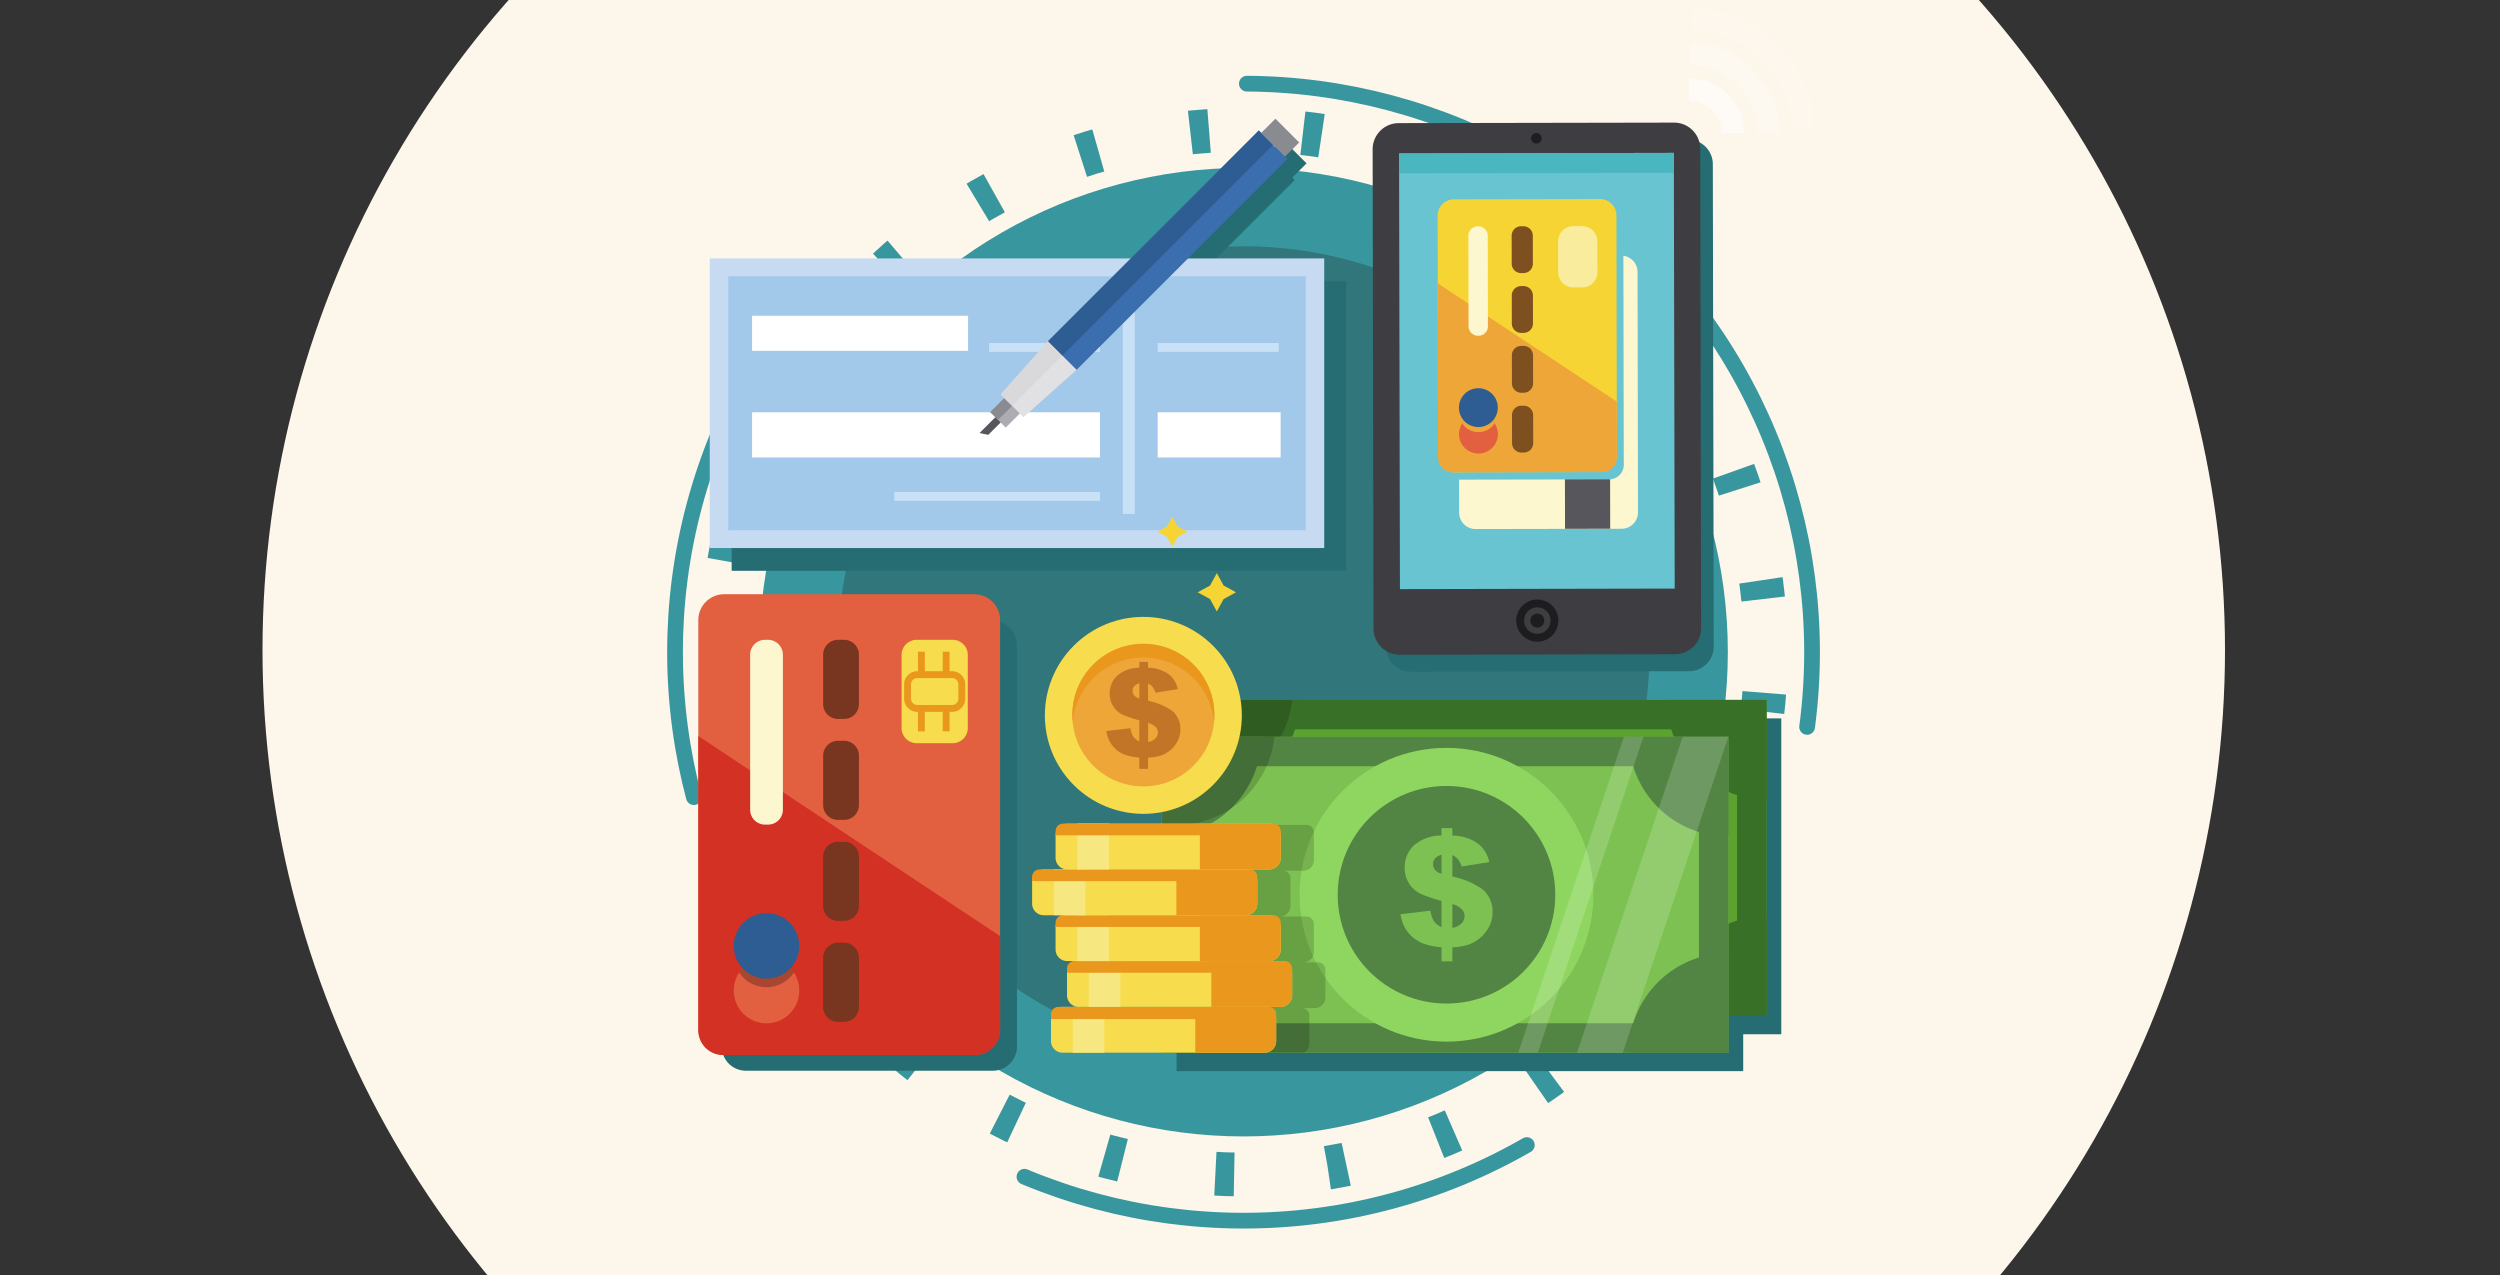 <svg xmlns="http://www.w3.org/2000/svg" xmlns:xlink="http://www.w3.org/1999/xlink" width="400" height="204" viewBox="0 0 400 204">
  <rect x="0" y="0" width="400" height="204" fill="#333333" stroke="none"/>
  <defs>
    <clipPath id="clip-path">
      <rect id="Rectángulo_415896" data-name="Rectángulo 415896" width="400" height="204" transform="translate(915 3700)" fill="#fff" stroke="#707070" stroke-width="1"/>
    </clipPath>
  </defs>
  <g id="Enmascarar_grupo_1098840" data-name="Enmascarar grupo 1098840" transform="translate(-915 -3700)" clip-path="url(#clip-path)">
    <g id="Grupo_1183547" data-name="Grupo 1183547">
      <circle id="Elipse_13193" data-name="Elipse 13193" cx="157" cy="157" r="157" transform="translate(957 3647)" fill="#fdf6ea"/>
      <g id="OBJECTS" transform="translate(941.963 3622.51)">
        <g id="Grupo_1183546" data-name="Grupo 1183546" transform="translate(24.368 37.2)">
          <g id="Grupo_1183545" data-name="Grupo 1183545">
            <g id="Grupo_1183544" data-name="Grupo 1183544" transform="translate(19 16)">
              <circle id="Elipse_13181" data-name="Elipse 13181" cx="77.484" cy="77.484" r="77.484" transform="translate(51.154 51.151)" fill="#38979e"/>
              <circle id="Elipse_13182" data-name="Elipse 13182" cx="64.943" cy="64.943" r="64.943" transform="translate(36.793 128.636) rotate(-45)" fill="#30767a"/>
              <g id="Grupo_1183513" data-name="Grupo 1183513" transform="translate(10.441 10.441)">
                <circle id="Elipse_13183" data-name="Elipse 13183" cx="83.577" cy="83.577" r="83.577" transform="translate(0 118.195) rotate(-45)" fill="none" stroke="#38979e" stroke-miterlimit="10" stroke-width="7" stroke-dasharray="3.006 15.032"/>
              </g>
              <g id="Grupo_1183514" data-name="Grupo 1183514" transform="translate(0)">
                <circle id="Elipse_13184" data-name="Elipse 13184" cx="90.96" cy="90.96" r="90.96" transform="translate(0 128.636) rotate(-45)" fill="none" stroke="#38979e" stroke-linecap="round" stroke-miterlimit="10" stroke-width="2.517" stroke-dasharray="83.434 83.434"/>
              </g>
              <path id="Trazado_1045121" data-name="Trazado 1045121" d="M320.377,281.1H237.038V287h-6.094V337.54H321.6v-5.9h6.094V281.1h-7.317Z" transform="translate(-113.02 -141.868)" fill="#256d73"/>
              <path id="Trazado_1045122" data-name="Trazado 1045122" d="M150.7,307.049V257.63a4.079,4.079,0,0,0-4.079-4.079H107.553a4.079,4.079,0,0,0-4.079,4.079v64.176a3.846,3.846,0,0,0,3.847,3.846h39.528a3.847,3.847,0,0,0,3.847-3.846V307.049Z" transform="translate(-58.316 -130.047)" fill="#256d73"/>
              <g id="Grupo_1183517" data-name="Grupo 1183517" transform="translate(121.647 136.277)">
                <rect id="Rectángulo_415876" data-name="Rectángulo 415876" width="90.655" height="50.537" fill="#5ba32e"/>
                <g id="Grupo_1183515" data-name="Grupo 1183515">
                  <path id="Trazado_1045123" data-name="Trazado 1045123" d="M323.416,280.63v41.13H242.168V280.63h81.248m4.7-4.7H237.465v50.537H328.12V275.926Z" transform="translate(-237.465 -275.926)" fill="#397028"/>
                </g>
                <path id="Trazado_1045124" data-name="Trazado 1045124" d="M237.465,291.861A15.934,15.934,0,0,0,253.4,275.926H237.465Z" transform="translate(-237.465 -275.926)" fill="#397028"/>
                <path id="Trazado_1045125" data-name="Trazado 1045125" d="M368.357,275.926a15.934,15.934,0,0,0,15.935,15.935V275.926Z" transform="translate(-293.637 -275.926)" fill="#397028"/>
                <path id="Trazado_1045126" data-name="Trazado 1045126" d="M384.292,336.542a15.934,15.934,0,0,0-15.935,15.935h15.935Z" transform="translate(-293.637 -301.939)" fill="#397028"/>
                <path id="Trazado_1045127" data-name="Trazado 1045127" d="M237.465,336.553v15.928h15.681A15.932,15.932,0,0,0,237.465,336.553Z" transform="translate(-237.465 -301.944)" fill="#397028"/>
                <circle id="Elipse_13185" data-name="Elipse 13185" cx="17.406" cy="17.406" r="17.406" transform="translate(20.936 27.359) rotate(-45)" opacity="0.21"/>
                <circle id="Elipse_13186" data-name="Elipse 13186" cx="17.406" cy="17.406" r="17.406" transform="translate(28.148 7.862)" fill="#397028"/>
                <g id="Grupo_1183516" data-name="Grupo 1183516" transform="translate(38.184 14.615)" opacity="0.18">
                  <path id="Trazado_1045128" data-name="Trazado 1045128" d="M318.572,306.963l-4.422.7a4.732,4.732,0,0,0-.6-1.171,2.958,2.958,0,0,0-.885-.66v3.439a12.875,12.875,0,0,1,4.827,2.035,4.693,4.693,0,0,1,1.605,3.652,4.984,4.984,0,0,1-.577,2.379,5.8,5.8,0,0,1-1.475,1.808,5.941,5.941,0,0,1-1.908,1.053,9.388,9.388,0,0,1-2.473.386v2.247h-1.736v-2.247a10.958,10.958,0,0,1-2.835-.565,5.739,5.739,0,0,1-1.878-1.135A5.559,5.559,0,0,1,305,317.323a7.282,7.282,0,0,1-.642-2.027l4.8-.559a4.522,4.522,0,0,0,.577,1.7,3.015,3.015,0,0,0,1.195.927v-4.2a22.347,22.347,0,0,1-3.406-1.154,4.543,4.543,0,0,1-2.479-4.187,4.706,4.706,0,0,1,1.48-3.539,6.666,6.666,0,0,1,4.4-1.576v-1.177h1.736v1.177a7.308,7.308,0,0,1,4.072,1.26A5.066,5.066,0,0,1,318.572,306.963Zm-7.644-1.189a2.228,2.228,0,0,0-1.058.622,1.353,1.353,0,0,0-.3.872,1.446,1.446,0,0,0,.3.914,2.226,2.226,0,0,0,1.054.65v-3.057Zm1.736,11.71a2.756,2.756,0,0,0,1.48-.746,1.691,1.691,0,0,0,.47-1.163,1.565,1.565,0,0,0-.4-1.032,3.637,3.637,0,0,0-1.552-.876v3.816Z" transform="translate(-304.354 -301.529)"/>
                </g>
              </g>
              <g id="Grupo_1183518" data-name="Grupo 1183518" transform="translate(118.402 136.277)" opacity="0.17">
                <path id="Trazado_1045129" data-name="Trazado 1045129" d="M256.76,322.613h-2.34a1.7,1.7,0,0,0,1.7-1.7v-4.439a1.191,1.191,0,0,0-1.191-1.191h-4.264a1.7,1.7,0,0,0,1.7-1.7v-4.44a1.191,1.191,0,0,0-1.191-1.191h3.249a1.7,1.7,0,0,0,1.7-1.7v-4.442a1.191,1.191,0,0,0-1.191-1.191H231.781v36.438h22.708a1.692,1.692,0,0,0,.9-1.489v-4.44a1.191,1.191,0,0,0-1.191-1.191h2.058a1.7,1.7,0,0,0,1.7-1.7v-4.44A1.193,1.193,0,0,0,256.76,322.613Z" transform="translate(-231.78 -286.526)"/>
                <path id="Trazado_1045130" data-name="Trazado 1045130" d="M247.715,275.926H231.78v13.923a15.767,15.767,0,0,0,18.027-13.923Z" transform="translate(-231.78 -275.926)"/>
              </g>
              <g id="Grupo_1183521" data-name="Grupo 1183521" transform="translate(115.552 142.183)">
                <rect id="Rectángulo_415877" data-name="Rectángulo 415877" width="90.655" height="50.537" fill="#7dc152"/>
                <g id="Grupo_1183519" data-name="Grupo 1183519">
                  <path id="Trazado_1045131" data-name="Trazado 1045131" d="M312.739,290.974V332.1H231.492v-41.13h81.248m4.7-4.7H226.788v50.537h90.655V286.271Z" transform="translate(-226.788 -286.271)" fill="#528443"/>
                </g>
                <circle id="Elipse_13187" data-name="Elipse 13187" cx="23.501" cy="23.501" r="23.501" transform="translate(22.054 1.767)" fill="#8fd661"/>
                <path id="Trazado_1045132" data-name="Trazado 1045132" d="M226.788,302.206a15.935,15.935,0,0,0,15.935-15.935H226.788Z" transform="translate(-226.788 -286.271)" fill="#528443"/>
                <path id="Trazado_1045133" data-name="Trazado 1045133" d="M357.681,286.271a15.934,15.934,0,0,0,15.935,15.935V286.271Z" transform="translate(-282.961 -286.271)" fill="#528443"/>
                <path id="Trazado_1045134" data-name="Trazado 1045134" d="M373.616,346.886a15.934,15.934,0,0,0-15.935,15.935h15.935Z" transform="translate(-282.961 -312.284)" fill="#528443"/>
                <path id="Trazado_1045135" data-name="Trazado 1045135" d="M226.788,346.9v15.928h15.681A15.932,15.932,0,0,0,226.788,346.9Z" transform="translate(-226.788 -312.289)" fill="#528443"/>
                <circle id="Elipse_13188" data-name="Elipse 13188" cx="17.406" cy="17.406" r="17.406" transform="translate(28.149 7.862)" fill="#528443"/>
                <g id="Grupo_1183520" data-name="Grupo 1183520" transform="translate(38.185 14.615)">
                  <path id="Trazado_1045136" data-name="Trazado 1045136" d="M307.9,317.308l-4.422.7a4.732,4.732,0,0,0-.6-1.171,2.958,2.958,0,0,0-.885-.66v3.439a12.876,12.876,0,0,1,4.827,2.034,4.692,4.692,0,0,1,1.6,3.652,4.985,4.985,0,0,1-.577,2.379,5.8,5.8,0,0,1-1.475,1.808,5.941,5.941,0,0,1-1.908,1.053,9.388,9.388,0,0,1-2.473.386v2.247h-1.735v-2.247a10.958,10.958,0,0,1-2.835-.565,5.739,5.739,0,0,1-1.878-1.135,5.558,5.558,0,0,1-1.218-1.564,7.281,7.281,0,0,1-.642-2.027l4.8-.559a4.522,4.522,0,0,0,.577,1.7,3.016,3.016,0,0,0,1.195.927v-4.2a22.385,22.385,0,0,1-3.406-1.154,4.543,4.543,0,0,1-2.479-4.187,4.706,4.706,0,0,1,1.48-3.539,6.666,6.666,0,0,1,4.4-1.576v-1.177h1.735v1.177a7.308,7.308,0,0,1,4.072,1.26A5.067,5.067,0,0,1,307.9,317.308Zm-7.644-1.189a2.228,2.228,0,0,0-1.058.622,1.353,1.353,0,0,0-.3.872,1.446,1.446,0,0,0,.3.914,2.226,2.226,0,0,0,1.054.65v-3.057Zm1.736,11.71a2.756,2.756,0,0,0,1.48-.746,1.691,1.691,0,0,0,.47-1.163,1.565,1.565,0,0,0-.4-1.032,3.637,3.637,0,0,0-1.552-.876v3.816Z" transform="translate(-293.679 -311.874)" fill="#7dc152"/>
                </g>
                <path id="Trazado_1045137" data-name="Trazado 1045137" d="M350.493,336.808h-7.317l16.9-50.537h7.317Z" transform="translate(-276.736 -286.271)" fill="#fff" opacity="0.17"/>
                <path id="Trazado_1045138" data-name="Trazado 1045138" d="M329.833,336.808H326.7l16.9-50.537h3.136Z" transform="translate(-269.664 -286.271)" fill="#fff" opacity="0.17"/>
              </g>
              <g id="Grupo_1183522" data-name="Grupo 1183522" transform="translate(115.552 142.183)" opacity="0.17">
                <path id="Trazado_1045139" data-name="Trazado 1045139" d="M251.768,332.959h-2.34a1.7,1.7,0,0,0,1.7-1.7v-4.44a1.191,1.191,0,0,0-1.191-1.191h-4.264a1.7,1.7,0,0,0,1.7-1.7v-4.44a1.191,1.191,0,0,0-1.191-1.191h3.249a1.7,1.7,0,0,0,1.7-1.7v-4.44a1.191,1.191,0,0,0-1.191-1.191H226.789v36.436H249.5a1.691,1.691,0,0,0,.9-1.489v-4.44a1.191,1.191,0,0,0-1.191-1.191h2.058a1.7,1.7,0,0,0,1.7-1.7v-4.44A1.191,1.191,0,0,0,251.768,332.959Z" transform="translate(-226.788 -296.872)"/>
                <path id="Trazado_1045140" data-name="Trazado 1045140" d="M242.723,286.271H226.788v13.923a15.764,15.764,0,0,0,18.028-13.923h-2.093Z" transform="translate(-226.788 -286.271)"/>
              </g>
              <g id="Grupo_1183523" data-name="Grupo 1183523" transform="translate(41.4 119.366)">
                <path id="Trazado_1045141" data-name="Trazado 1045141" d="M141.037,320.026H101.03a4.139,4.139,0,0,1-4.139-4.139V250.441a4.139,4.139,0,0,1,4.139-4.139h40.007a4.139,4.139,0,0,1,4.139,4.139v65.447A4.139,4.139,0,0,1,141.037,320.026Z" transform="translate(-96.891 -246.302)" fill="#e25f3f"/>
                <path id="Trazado_1045142" data-name="Trazado 1045142" d="M145.175,333.152V318.063L96.891,286.054v47.1a3.933,3.933,0,0,0,3.933,3.933h40.418A3.933,3.933,0,0,0,145.175,333.152Z" transform="translate(-96.891 -263.361)" fill="#d33124"/>
                <path id="Trazado_1045143" data-name="Trazado 1045143" d="M153.862,273.2v-11.7a2.426,2.426,0,0,1,2.426-2.426h5.742a2.426,2.426,0,0,1,2.426,2.426V273.2a2.426,2.426,0,0,1-2.426,2.426h-5.742A2.425,2.425,0,0,1,153.862,273.2Z" transform="translate(-121.34 -251.786)" fill="#f7dc4d"/>
                <path id="Trazado_1045144" data-name="Trazado 1045144" d="M155.538,270.4v2.283a1.561,1.561,0,0,0,1.561,1.561h5.558a1.561,1.561,0,0,0,1.561-1.561V270.4a1.561,1.561,0,0,0-1.561-1.561H157.1A1.561,1.561,0,0,0,155.538,270.4Z" transform="translate(-122.059 -255.974)" fill="none" stroke="#ea971e" stroke-miterlimit="10" stroke-width="1.101"/>
                <line id="Línea_1447" data-name="Línea 1447" y2="3.672" transform="translate(35.691 9.194)" fill="none" stroke="#ea971e" stroke-miterlimit="10" stroke-width="1.101"/>
                <line id="Línea_1448" data-name="Línea 1448" y2="3.672" transform="translate(39.651 9.194)" fill="none" stroke="#ea971e" stroke-miterlimit="10" stroke-width="1.101"/>
                <line id="Línea_1449" data-name="Línea 1449" y2="3.672" transform="translate(35.691 18.27)" fill="none" stroke="#ea971e" stroke-miterlimit="10" stroke-width="1.101"/>
                <line id="Línea_1450" data-name="Línea 1450" y2="3.672" transform="translate(39.651 18.27)" fill="none" stroke="#ea971e" stroke-miterlimit="10" stroke-width="1.101"/>
                <path id="Trazado_1045145" data-name="Trazado 1045145" d="M111.42,286.27V261.459a2.378,2.378,0,0,1,2.378-2.378h.48a2.378,2.378,0,0,1,2.378,2.378V286.27a2.378,2.378,0,0,1-2.378,2.378h-.48A2.377,2.377,0,0,1,111.42,286.27Z" transform="translate(-103.126 -251.786)" fill="#fdf7d0"/>
                <circle id="Elipse_13189" data-name="Elipse 13189" cx="5.244" cy="5.244" r="5.244" transform="translate(5.667 58.169)" fill="#e25f3f"/>
                <path id="Trazado_1045146" data-name="Trazado 1045146" d="M112.717,348.2a5.239,5.239,0,0,0-4.376,2.356,5.241,5.241,0,0,0,8.751,0A5.238,5.238,0,0,0,112.717,348.2Z" transform="translate(-101.805 -290.031)" opacity="0.26"/>
                <circle id="Elipse_13190" data-name="Elipse 13190" cx="5.244" cy="5.244" r="5.244" transform="translate(5.667 51.024)" fill="#2d5d92"/>
                <path id="Trazado_1045147" data-name="Trazado 1045147" d="M137.6,269.361v-7.9a2.378,2.378,0,0,0-2.378-2.378h-.964a2.377,2.377,0,0,0-2.378,2.378v7.9a2.378,2.378,0,0,0,2.378,2.378h.964A2.377,2.377,0,0,0,137.6,269.361Z" transform="translate(-111.905 -251.786)" fill="#78351f"/>
                <path id="Trazado_1045148" data-name="Trazado 1045148" d="M137.6,297.661v-7.9a2.377,2.377,0,0,0-2.378-2.378h-.964a2.377,2.377,0,0,0-2.378,2.378v7.9a2.377,2.377,0,0,0,2.378,2.378h.964A2.377,2.377,0,0,0,137.6,297.661Z" transform="translate(-111.905 -263.931)" fill="#78351f"/>
                <path id="Trazado_1045149" data-name="Trazado 1045149" d="M137.6,325.961v-7.9a2.377,2.377,0,0,0-2.378-2.378h-.964a2.377,2.377,0,0,0-2.378,2.378v7.9a2.378,2.378,0,0,0,2.378,2.378h.964A2.378,2.378,0,0,0,137.6,325.961Z" transform="translate(-111.905 -276.076)" fill="#78351f"/>
                <path id="Trazado_1045150" data-name="Trazado 1045150" d="M137.6,354.261v-7.9a2.377,2.377,0,0,0-2.378-2.378h-.964a2.377,2.377,0,0,0-2.378,2.378v7.9a2.377,2.377,0,0,0,2.378,2.378h.964A2.377,2.377,0,0,0,137.6,354.261Z" transform="translate(-111.905 -288.221)" fill="#78351f"/>
              </g>
              <g id="Grupo_1183528" data-name="Grupo 1183528" transform="translate(43.228 43.282)">
                <path id="Trazado_1045151" data-name="Trazado 1045151" d="M180.144,141.535l16.186-16.186-.386-.386,2.277-2.277-3.8-3.8-2.277,2.277-.386-.387L171,141.535H106.24v46.336h98.316V141.535Z" transform="translate(-102.732 -115.538)" fill="#256d73"/>
                <g id="Grupo_1183527" data-name="Grupo 1183527" transform="translate(0 0)">
                  <g id="Grupo_1183524" data-name="Grupo 1183524" transform="translate(0 22.358)">
                    <rect id="Rectángulo_415878" data-name="Rectángulo 415878" width="98.317" height="46.335" fill="#c6daf2"/>
                    <rect id="Rectángulo_415879" data-name="Rectángulo 415879" width="92.383" height="40.63" transform="translate(2.967 2.853)" fill="#a2c8ea"/>
                    <rect id="Rectángulo_415880" data-name="Rectángulo 415880" width="55.668" height="7.237" transform="translate(6.773 24.613)" fill="#fff"/>
                    <rect id="Rectángulo_415881" data-name="Rectángulo 415881" width="19.678" height="7.237" transform="translate(71.665 24.613)" fill="#fff"/>
                    <rect id="Rectángulo_415882" data-name="Rectángulo 415882" width="34.562" height="5.612" transform="translate(6.773 9.168)" fill="#fff"/>
                    <line id="Línea_1451" data-name="Línea 1451" y2="34.82" transform="translate(67.045 6.058)" fill="none" stroke="#c9e1f6" stroke-miterlimit="10" stroke-width="1.898"/>
                    <line id="Línea_1452" data-name="Línea 1452" x2="17.743" transform="translate(44.697 14.238)" fill="none" stroke="#c9e1f6" stroke-miterlimit="10" stroke-width="1.424"/>
                    <line id="Línea_1453" data-name="Línea 1453" x2="32.913" transform="translate(29.527 38.076)" fill="none" stroke="#c9e1f6" stroke-miterlimit="10" stroke-width="1.424"/>
                    <line id="Línea_1454" data-name="Línea 1454" x2="19.368" transform="translate(71.665 14.238)" fill="none" stroke="#c9e1f6" stroke-miterlimit="10" stroke-width="1.424"/>
                  </g>
                  <g id="Grupo_1183526" data-name="Grupo 1183526" transform="translate(43.162)">
                    <g id="Grupo_1183525" data-name="Grupo 1183525" transform="translate(0 46.728)">
                      <path id="Trazado_1045152" data-name="Trazado 1045152" d="M179.273,194.876l.845.845-3.006,3.006-1.409-.282Z" transform="translate(-175.703 -194.876)" fill="#57565c"/>
                    </g>
                    <rect id="Rectángulo_415883" data-name="Rectángulo 415883" width="3.494" height="4.317" transform="translate(4.194 49.421) rotate(-135)" fill="#acacb2"/>
                    <rect id="Rectángulo_415884" data-name="Rectángulo 415884" width="4.317" height="1.759" transform="translate(1.722 46.948) rotate(-45)" fill="#8a8a91"/>
                    <rect id="Rectángulo_415885" data-name="Rectángulo 415885" width="6.464" height="47.705" transform="translate(15.522 40.194) rotate(-135)" fill="#3b6eaf"/>
                    <path id="Trazado_1045153" data-name="Trazado 1045153" d="M185.288,187.56l8.491-7.568-4.571-4.571-7.551,8.507Z" transform="translate(-178.258 -139.799)" fill="#e1e1e3"/>
                    <rect id="Rectángulo_415886" data-name="Rectángulo 415886" width="3.244" height="47.705" transform="translate(13.246 37.916) rotate(-135)" fill="#2d5d92"/>
                    <rect id="Rectángulo_415887" data-name="Rectángulo 415887" width="5.371" height="3.22" transform="translate(48.869 6.075) rotate(-135)" fill="#8a8a91"/>
                    <path id="Trazado_1045154" data-name="Trazado 1045154" d="M191.5,177.715l-2.294-2.294-7.551,8.507,1.816,1.816Z" transform="translate(-178.258 -139.799)" fill="#d9d8db"/>
                  </g>
                </g>
              </g>
              <g id="Grupo_1183536" data-name="Grupo 1183536" transform="translate(149.289 25.643)">
                <g id="Grupo_1183531" data-name="Grupo 1183531" transform="translate(0 18.264)">
                  <path id="Trazado_1045155" data-name="Trazado 1045155" d="M341.835,122.808a3.945,3.945,0,0,0-3.952-3.937l-44.526.083a3.945,3.945,0,0,0-3.937,3.952l.144,77.175a3.945,3.945,0,0,0,3.952,3.937l44.526-.083a3.945,3.945,0,0,0,3.937-3.952Z" transform="translate(-287.403 -116.156)" fill="#256d73"/>
                  <g id="Grupo_1183530" data-name="Grupo 1183530">
                    <path id="Trazado_1045156" data-name="Trazado 1045156" d="M334.267,199.18l-44.042.082a4.186,4.186,0,0,1-4.194-4.179l-.143-76.692a4.186,4.186,0,0,1,4.179-4.194l44.042-.082a4.186,4.186,0,0,1,4.194,4.179l.143,76.692A4.187,4.187,0,0,1,334.267,199.18Z" transform="translate(-285.887 -114.115)" fill="#3e3e42"/>
                    <rect id="Rectángulo_415888" data-name="Rectángulo 415888" width="43.961" height="69.709" transform="matrix(1, -0.002, 0.002, 1, 4.231, 4.933)" fill="#69c4d2"/>
                    <rect id="Rectángulo_415889" data-name="Rectángulo 415889" width="43.961" height="3.189" transform="matrix(1, -0.002, 0.002, 1, 4.231, 4.933)" fill="#4ab6bf"/>
                    <path id="Trazado_1045157" data-name="Trazado 1045157" d="M332.88,251.153a3.371,3.371,0,1,1-3.377-3.365A3.371,3.371,0,0,1,332.88,251.153Z" transform="translate(-303.161 -171.481)" fill="#1d1d1f"/>
                    <path id="Trazado_1045158" data-name="Trazado 1045158" d="M332.444,252.476a1.615,1.615,0,1,1-1.618-1.612A1.615,1.615,0,0,1,332.444,252.476Z" transform="translate(-304.481 -172.801)" fill="none" stroke="#3e3e42" stroke-miterlimit="10" stroke-width="1"/>
                    <path id="Trazado_1045159" data-name="Trazado 1045159" d="M332,117.873a.847.847,0,1,1-.849-.846A.847.847,0,0,1,332,117.873Z" transform="translate(-304.949 -115.365)" fill="#1e1e21"/>
                    <path id="Trazado_1045160" data-name="Trazado 1045160" d="M336.077,195.1l-23.361.044a2.623,2.623,0,0,1-2.628-2.617l-.076-41.076L336,151.4a2.622,2.622,0,0,1,2.627,2.617l.072,38.454A2.623,2.623,0,0,1,336.077,195.1Z" transform="translate(-296.24 -130.115)" fill="#fdf7d0"/>
                    <rect id="Rectángulo_415890" data-name="Rectángulo 415890" width="7.228" height="43.53" transform="matrix(1, -0.002, 0.002, 1, 30.697, 21.463)" fill="#57565c"/>
                    <path id="Trazado_1045161" data-name="Trazado 1045161" d="M334.706,170l-.056-30.074a2.334,2.334,0,0,0-2.338-2.33l-23.939.045a2.334,2.334,0,0,0-2.33,2.338l.021,11.11.052,27.9h0a2.334,2.334,0,0,0,2.338,2.33h0l23.939-.045h0a2.334,2.334,0,0,0,2.33-2.338L334.706,170Z" transform="translate(-294.537 -124.19)" fill="#69c4d2"/>
                    <g id="Grupo_1183529" data-name="Grupo 1183529" transform="translate(10.403 12.234)">
                      <path id="Trazado_1045162" data-name="Trazado 1045162" d="M330.166,179.224l-23.353.043a2.626,2.626,0,0,1-2.631-2.621l-.072-38.429a2.623,2.623,0,0,1,2.617-2.628l23.361-.043a2.623,2.623,0,0,1,2.628,2.617l.072,38.429A2.627,2.627,0,0,1,330.166,179.224Z" transform="translate(-304.11 -135.546)" fill="#f6d433"/>
                      <path id="Trazado_1045163" data-name="Trazado 1045163" d="M330.477,189.366a2.33,2.33,0,0,0,2.326-2.335l-.017-8.94-28.641-18.91.052,27.9a2.33,2.33,0,0,0,2.335,2.326Z" transform="translate(-304.125 -145.689)" fill="#eda637"/>
                      <path id="Trazado_1045164" data-name="Trazado 1045164" d="M337.885,150.511l-.009-4.951a2.426,2.426,0,0,1,2.422-2.431l1.424,0a2.427,2.427,0,0,1,2.431,2.422l.009,4.951a2.427,2.427,0,0,1-2.422,2.431l-1.424,0A2.426,2.426,0,0,1,337.885,150.511Z" transform="translate(-318.601 -138.799)" fill="#f9ed9d"/>
                      <path id="Trazado_1045165" data-name="Trazado 1045165" d="M312.755,159.194l-.027-14.5a1.506,1.506,0,0,1,1.5-1.509h.088a1.506,1.506,0,0,1,1.509,1.5l.027,14.5a1.506,1.506,0,0,1-1.5,1.509h-.088A1.507,1.507,0,0,1,312.755,159.194Z" transform="translate(-307.808 -138.823)" fill="#fdf7d0"/>
                      <path id="Trazado_1045166" data-name="Trazado 1045166" d="M313.219,202.193a3.107,3.107,0,1,1,3.1-3.113A3.107,3.107,0,0,1,313.219,202.193Z" transform="translate(-306.683 -161.481)" fill="#e25f3f"/>
                      <path id="Trazado_1045167" data-name="Trazado 1045167" d="M313.591,195.979a3.1,3.1,0,0,0-2.589,1.4,3.1,3.1,0,0,0,5.185-.01A3.1,3.1,0,0,0,313.591,195.979Z" transform="translate(-307.068 -161.481)" fill="#eda637"/>
                      <path id="Trazado_1045168" data-name="Trazado 1045168" d="M313.2,194.778a3.107,3.107,0,1,1,3.1-3.113A3.107,3.107,0,0,1,313.2,194.778Z" transform="translate(-306.677 -158.299)" fill="#2d5d92"/>
                      <path id="Trazado_1045169" data-name="Trazado 1045169" d="M328.245,149.147l-.009-4.486a1.507,1.507,0,0,0-1.509-1.5h-.375a1.506,1.506,0,0,0-1.5,1.509l.009,4.486a1.507,1.507,0,0,0,1.509,1.5h.375A1.506,1.506,0,0,0,328.245,149.147Z" transform="translate(-313.01 -138.812)" fill="#7e4f1f"/>
                      <path id="Trazado_1045170" data-name="Trazado 1045170" d="M328.276,165.914l-.009-4.486a1.507,1.507,0,0,0-1.509-1.5h-.375a1.506,1.506,0,0,0-1.5,1.509l.009,4.486a1.507,1.507,0,0,0,1.509,1.5h.375A1.507,1.507,0,0,0,328.276,165.914Z" transform="translate(-313.023 -146.007)" fill="#7e4f1f"/>
                      <path id="Trazado_1045171" data-name="Trazado 1045171" d="M328.306,182.68l-.009-4.486a1.507,1.507,0,0,0-1.509-1.5h-.375a1.507,1.507,0,0,0-1.5,1.509l.009,4.486a1.507,1.507,0,0,0,1.509,1.5h.375A1.506,1.506,0,0,0,328.306,182.68Z" transform="translate(-313.036 -153.202)" fill="#7e4f1f"/>
                      <path id="Trazado_1045172" data-name="Trazado 1045172" d="M328.339,199.446l-.009-4.486a1.507,1.507,0,0,0-1.509-1.5h-.375a1.506,1.506,0,0,0-1.5,1.509l.009,4.486a1.507,1.507,0,0,0,1.509,1.5h.375A1.506,1.506,0,0,0,328.339,199.446Z" transform="translate(-313.05 -160.398)" fill="#7e4f1f"/>
                    </g>
                  </g>
                </g>
                <g id="Grupo_1183535" data-name="Grupo 1183535" transform="translate(50.679)" opacity="0.6">
                  <g id="Grupo_1183532" data-name="Grupo 1183532" transform="translate(0.009 11.208)">
                    <path id="Trazado_1045173" data-name="Trazado 1045173" d="M379.873,110.475a5.186,5.186,0,0,0-5.179-5.171h-.008l-.006-3.551h.013a8.74,8.74,0,0,1,8.731,8.716Z" transform="translate(-374.68 -101.753)" fill="#fff"/>
                  </g>
                  <g id="Grupo_1183533" data-name="Grupo 1183533" transform="translate(0 5.509)">
                    <path id="Trazado_1045174" data-name="Trazado 1045174" d="M385.564,106.182a10.878,10.878,0,0,0-10.878-10.861h-.017l-.006-3.551h.023a14.429,14.429,0,0,1,14.429,14.406Z" transform="translate(-374.664 -91.77)" fill="#fff" opacity="0.5"/>
                  </g>
                  <g id="Grupo_1183534" data-name="Grupo 1183534" transform="translate(0.372)">
                    <path id="Trazado_1045175" data-name="Trazado 1045175" d="M391.352,101.652a16.025,16.025,0,0,0-16.006-15.982h-.026l-.006-3.551h.031A19.58,19.58,0,0,1,394.9,101.647Z" transform="translate(-375.315 -82.12)" fill="#fff" opacity="0.2"/>
                  </g>
                </g>
              </g>
              <g id="Grupo_1183543" data-name="Grupo 1183543" transform="translate(90.32 106.951)">
                <g id="Grupo_1183537" data-name="Grupo 1183537" transform="translate(7.507 78.438)">
                  <path id="Trazado_1045176" data-name="Trazado 1045176" d="M229.912,369.29H197.592a1.855,1.855,0,0,1-1.855-1.855v-3.619a1.855,1.855,0,0,1,1.855-1.855h32.319a1.855,1.855,0,0,1,1.855,1.855v3.619A1.855,1.855,0,0,1,229.912,369.29Z" transform="translate(-195.737 -361.96)" fill="#f7dc4d"/>
                  <rect id="Rectángulo_415891" data-name="Rectángulo 415891" width="5.063" height="7.329" transform="translate(3.481)" fill="#f6e781"/>
                  <path id="Trazado_1045177" data-name="Trazado 1045177" d="M247.268,369.29H236.181v-7.33h11.087a1.855,1.855,0,0,1,1.855,1.855v3.619A1.855,1.855,0,0,1,247.268,369.29Z" transform="translate(-213.093 -361.96)" fill="#ea971e"/>
                </g>
                <path id="Trazado_1045178" data-name="Trazado 1045178" d="M231.767,363.908v-.756a1.191,1.191,0,0,0-1.191-1.191H196.929a1.191,1.191,0,0,0-1.191,1.191v.756Z" transform="translate(-188.231 -283.522)" fill="#ea971e"/>
                <g id="Grupo_1183538" data-name="Grupo 1183538" transform="translate(10.071 71.109)">
                  <path id="Trazado_1045179" data-name="Trazado 1045179" d="M234.405,356.45h-32.32a1.855,1.855,0,0,1-1.855-1.855v-3.619a1.855,1.855,0,0,1,1.855-1.855H234.4a1.855,1.855,0,0,1,1.855,1.855v3.619A1.855,1.855,0,0,1,234.405,356.45Z" transform="translate(-200.23 -349.12)" fill="#f7dc4d"/>
                  <rect id="Rectángulo_415892" data-name="Rectángulo 415892" width="5.063" height="7.33" transform="translate(3.482 0.001)" fill="#f6e781"/>
                  <path id="Trazado_1045180" data-name="Trazado 1045180" d="M251.762,356.45H240.675v-7.33h11.087a1.855,1.855,0,0,1,1.855,1.855v3.619A1.856,1.856,0,0,1,251.762,356.45Z" transform="translate(-217.587 -349.12)" fill="#ea971e"/>
                </g>
                <path id="Trazado_1045181" data-name="Trazado 1045181" d="M236.261,350.988v-.676a1.191,1.191,0,0,0-1.191-1.191H201.423a1.191,1.191,0,0,0-1.191,1.191v.676Z" transform="translate(-190.16 -278.012)" fill="#ea971e"/>
                <g id="Grupo_1183539" data-name="Grupo 1183539" transform="translate(8.239 63.78)">
                  <path id="Trazado_1045182" data-name="Trazado 1045182" d="M231.2,343.611H198.876a1.855,1.855,0,0,1-1.855-1.855v-3.619a1.855,1.855,0,0,1,1.855-1.855H231.2a1.855,1.855,0,0,1,1.855,1.855v3.619A1.855,1.855,0,0,1,231.2,343.611Z" transform="translate(-197.021 -336.281)" fill="#f7dc4d"/>
                  <rect id="Rectángulo_415893" data-name="Rectángulo 415893" width="5.063" height="7.329" transform="translate(3.481)" fill="#f6e781"/>
                  <path id="Trazado_1045183" data-name="Trazado 1045183" d="M248.552,343.611H237.465v-7.329h11.087a1.855,1.855,0,0,1,1.855,1.855v3.619A1.855,1.855,0,0,1,248.552,343.611Z" transform="translate(-214.377 -336.281)" fill="#ea971e"/>
                </g>
                <path id="Trazado_1045184" data-name="Trazado 1045184" d="M233.051,338.149v-.676a1.191,1.191,0,0,0-1.191-1.191H198.213a1.191,1.191,0,0,0-1.191,1.191v.676Z" transform="translate(-188.782 -272.502)" fill="#ea971e"/>
                <g id="Grupo_1183540" data-name="Grupo 1183540" transform="translate(4.483 56.45)">
                  <path id="Trazado_1045185" data-name="Trazado 1045185" d="M224.615,330.771H192.3a1.855,1.855,0,0,1-1.855-1.855V325.3a1.855,1.855,0,0,1,1.855-1.855h32.319a1.855,1.855,0,0,1,1.855,1.855v3.619A1.855,1.855,0,0,1,224.615,330.771Z" transform="translate(-190.44 -323.442)" fill="#f7dc4d"/>
                  <rect id="Rectángulo_415894" data-name="Rectángulo 415894" width="5.063" height="7.329" transform="translate(3.482)" fill="#f6e781"/>
                  <path id="Trazado_1045186" data-name="Trazado 1045186" d="M241.972,330.771H230.885v-7.329h11.087a1.855,1.855,0,0,1,1.855,1.855v3.619A1.856,1.856,0,0,1,241.972,330.771Z" transform="translate(-207.797 -323.442)" fill="#ea971e"/>
                </g>
                <path id="Trazado_1045187" data-name="Trazado 1045187" d="M226.471,325.31v-.676a1.191,1.191,0,0,0-1.191-1.191H191.632a1.191,1.191,0,0,0-1.191,1.191v.676Z" transform="translate(-185.958 -266.992)" fill="#ea971e"/>
                <g id="Grupo_1183541" data-name="Grupo 1183541" transform="translate(8.239 49.121)">
                  <path id="Trazado_1045188" data-name="Trazado 1045188" d="M231.2,317.932H198.876a1.855,1.855,0,0,1-1.855-1.855v-3.619a1.855,1.855,0,0,1,1.855-1.855H231.2a1.855,1.855,0,0,1,1.855,1.855v3.619A1.855,1.855,0,0,1,231.2,317.932Z" transform="translate(-197.021 -310.603)" fill="#f7dc4d"/>
                  <rect id="Rectángulo_415895" data-name="Rectángulo 415895" width="5.063" height="7.329" transform="translate(3.481)" fill="#f6e781"/>
                  <path id="Trazado_1045189" data-name="Trazado 1045189" d="M248.552,317.932H237.465V310.6h11.087a1.855,1.855,0,0,1,1.855,1.855v3.619A1.855,1.855,0,0,1,248.552,317.932Z" transform="translate(-214.377 -310.603)" fill="#ea971e"/>
                </g>
                <path id="Trazado_1045190" data-name="Trazado 1045190" d="M233.051,312.47v-.676a1.191,1.191,0,0,0-1.191-1.191H198.213a1.191,1.191,0,0,0-1.191,1.191v.676Z" transform="translate(-188.782 -261.482)" fill="#ea971e"/>
                <circle id="Elipse_13191" data-name="Elipse 13191" cx="15.758" cy="15.758" r="15.758" transform="translate(0 31.798) rotate(-45)" fill="#f7dc4d"/>
                <circle id="Elipse_13192" data-name="Elipse 13192" cx="11.361" cy="11.361" r="11.361" transform="translate(10.926 20.438)" fill="#eda637"/>
                <path id="Trazado_1045191" data-name="Trazado 1045191" d="M213.09,262.458a11.358,11.358,0,0,1,11.307,10.31c.032-.346.053-.7.053-1.051a11.361,11.361,0,1,0-22.721,0c0,.355.021.7.053,1.051A11.357,11.357,0,0,1,213.09,262.458Z" transform="translate(-190.802 -239.918)" fill="#ea971e"/>
                <g id="Grupo_1183542" data-name="Grupo 1183542" transform="translate(16.363 23.237)">
                  <path id="Trazado_1045192" data-name="Trazado 1045192" d="M222.679,269.626l-3.555.564a3.818,3.818,0,0,0-.482-.941,2.371,2.371,0,0,0-.712-.53v2.764a10.349,10.349,0,0,1,3.88,1.635,3.77,3.77,0,0,1,1.29,2.935,4.005,4.005,0,0,1-.464,1.912,4.653,4.653,0,0,1-1.185,1.453,4.774,4.774,0,0,1-1.533.846,7.529,7.529,0,0,1-1.988.311v1.806h-1.4v-1.806a8.794,8.794,0,0,1-2.279-.454,4.612,4.612,0,0,1-1.51-.913,4.477,4.477,0,0,1-.98-1.256,5.869,5.869,0,0,1-.516-1.629l3.86-.449a3.631,3.631,0,0,0,.464,1.367,2.424,2.424,0,0,0,.96.746V274.61a18,18,0,0,1-2.738-.928,3.652,3.652,0,0,1-1.992-3.366,3.783,3.783,0,0,1,1.19-2.845,5.357,5.357,0,0,1,3.54-1.267v-.946h1.4v.946a5.873,5.873,0,0,1,3.273,1.013A4.069,4.069,0,0,1,222.679,269.626Zm-6.144-.956a1.794,1.794,0,0,0-.851.5,1.087,1.087,0,0,0-.239.7,1.163,1.163,0,0,0,.243.735,1.792,1.792,0,0,0,.847.522Zm1.4,9.412a2.218,2.218,0,0,0,1.19-.6,1.358,1.358,0,0,0,.377-.934,1.26,1.26,0,0,0-.319-.829,2.926,2.926,0,0,0-1.248-.7v3.067Z" transform="translate(-211.251 -265.259)" fill="#c27526"/>
                </g>
                <path id="Trazado_1045193" data-name="Trazado 1045193" d="M239.914,240.389,241,242.372l1.983,1.085L241,244.542l-1.085,1.983-1.085-1.983-1.983-1.085,1.983-1.085Z" transform="translate(-205.872 -231.35)" fill="#f6d433"/>
                <path id="Trazado_1045194" data-name="Trazado 1045194" d="M227.954,224.554l.847,1.549,1.549.847-1.549.847-.847,1.549-.847-1.549-1.549-.847,1.549-.847Z" transform="translate(-201.028 -224.554)" fill="#f6d433"/>
              </g>
            </g>
          </g>
        </g>
      </g>
    </g>
  </g>
</svg>
